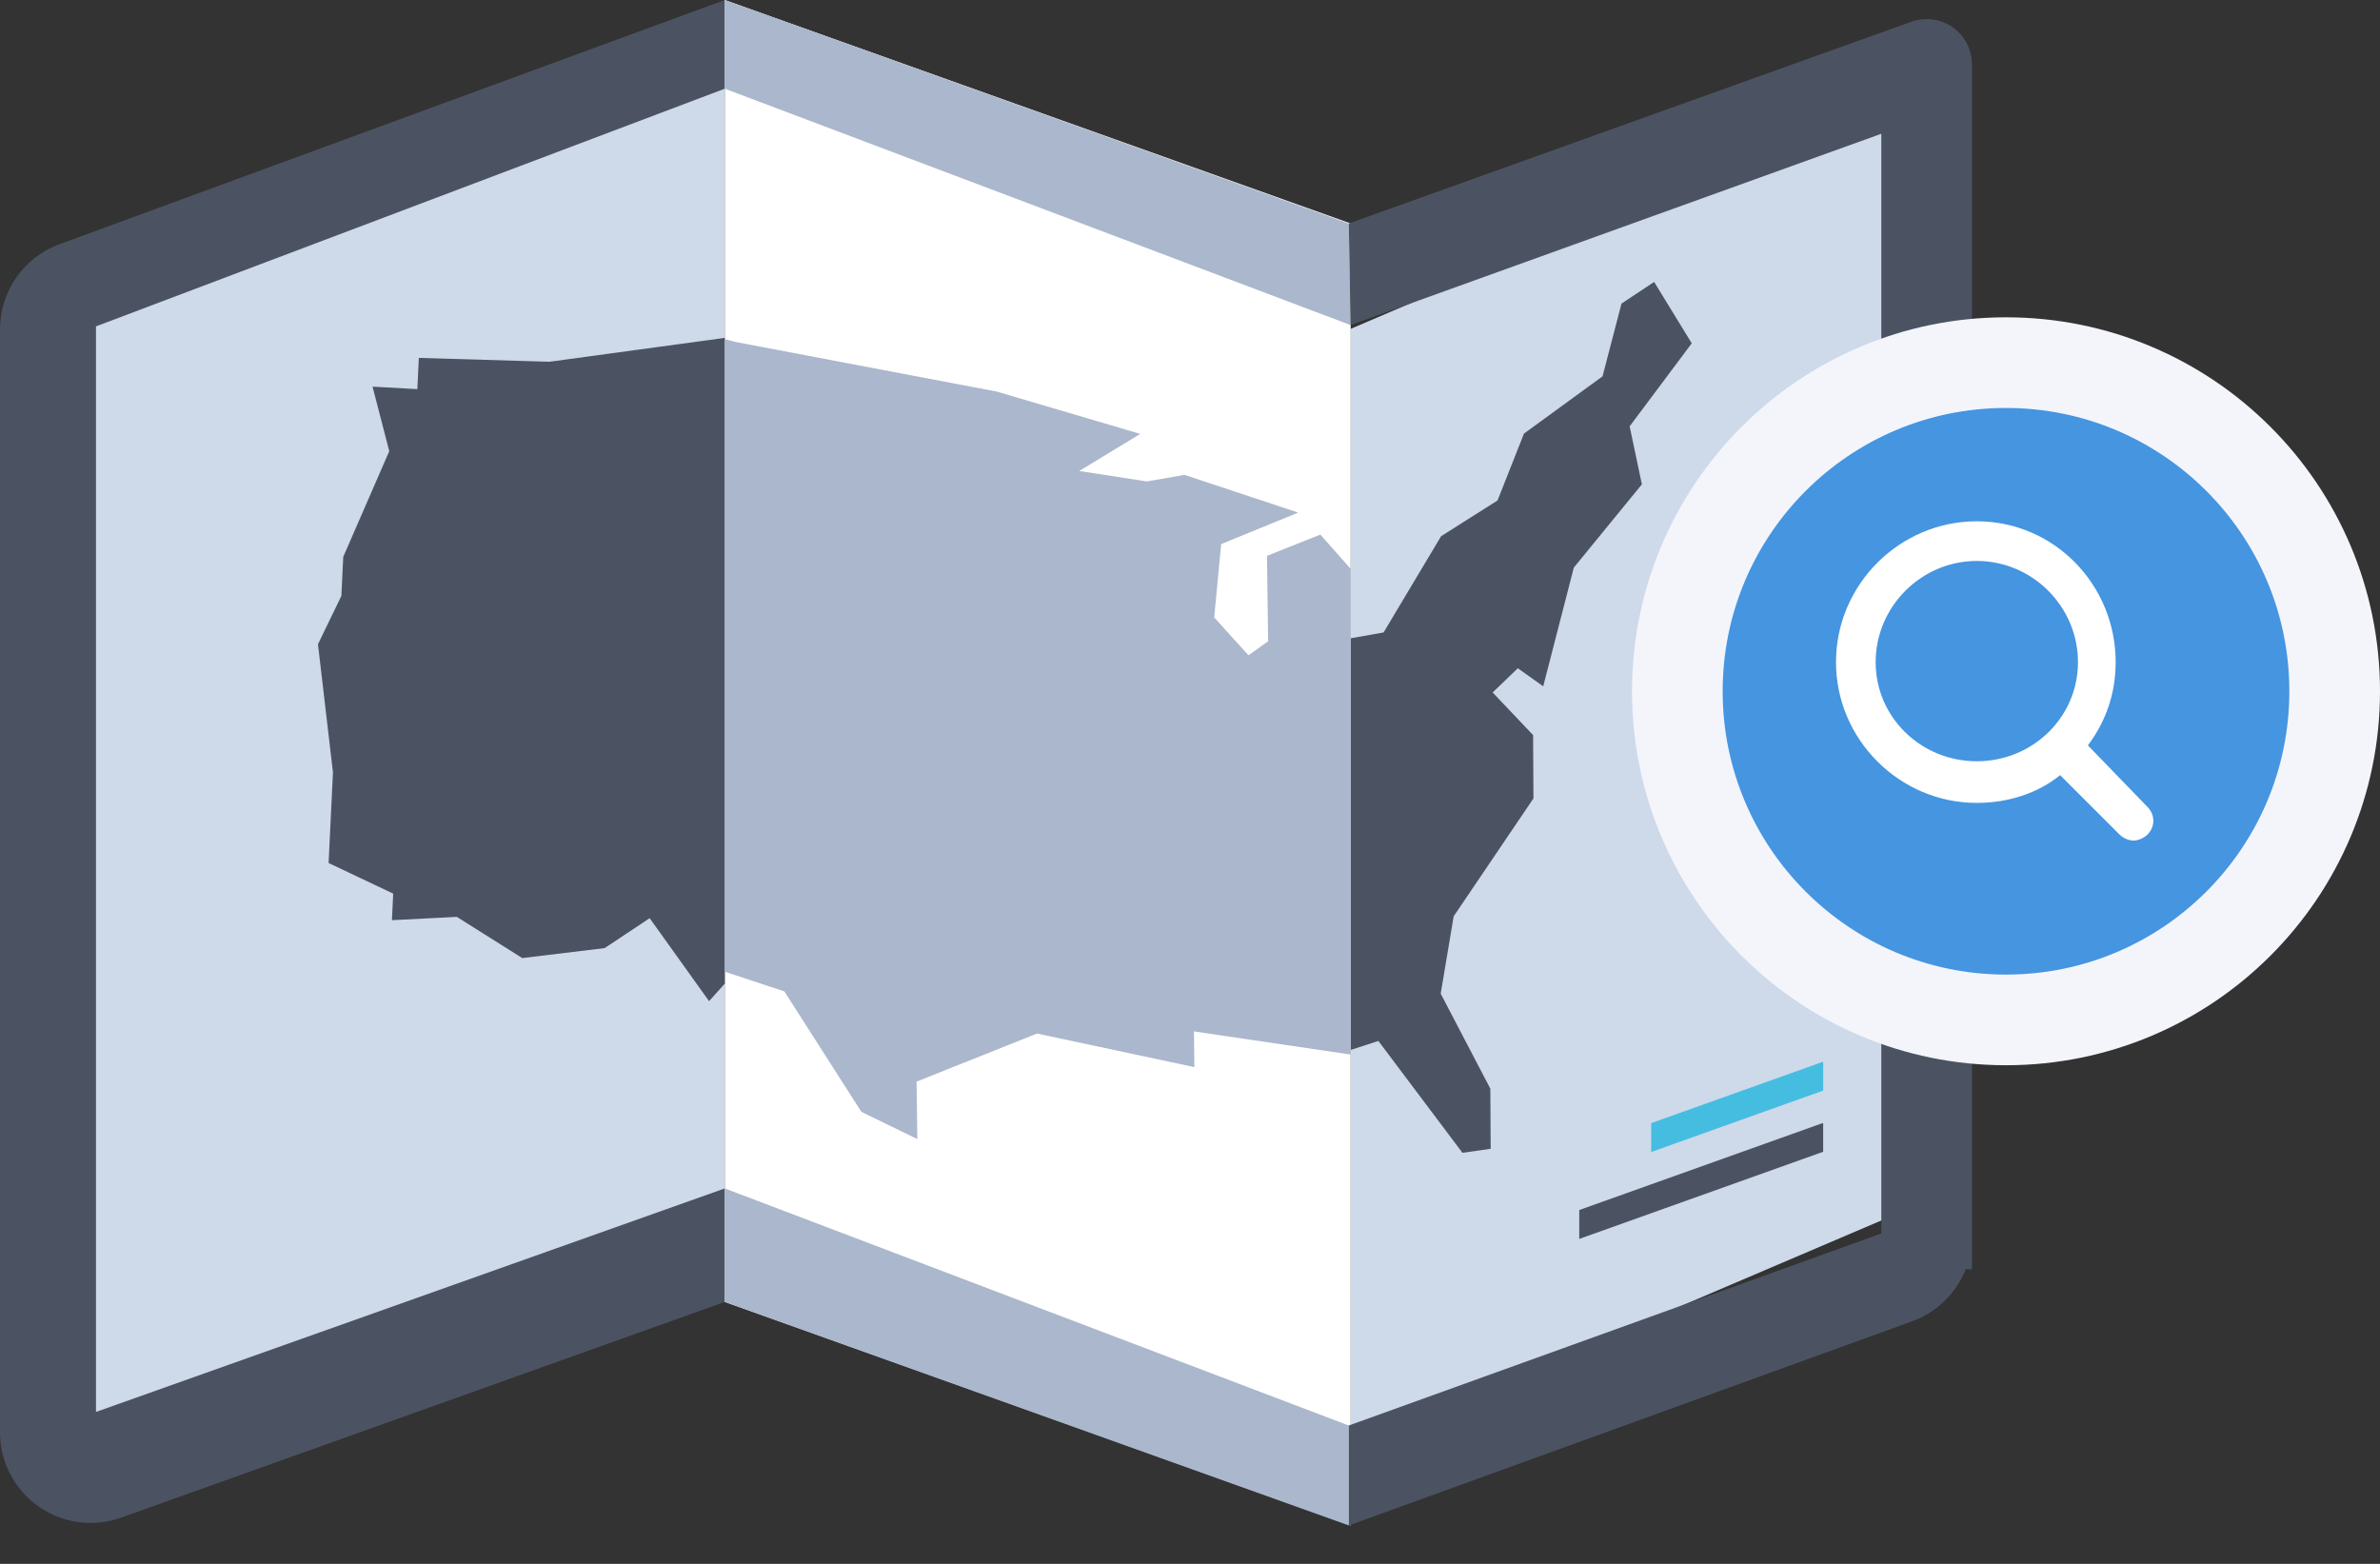 <?xml version="1.0" encoding="UTF-8"?>
<svg width="105px" height="69px" viewBox="0 0 105 69" version="1.1" xmlns="http://www.w3.org/2000/svg" xmlns:xlink="http://www.w3.org/1999/xlink">
    <rect x="0" y="0" width="105" height="69" fill="#333333" stroke="none"/>
    <title>FD8F138E-BA71-4895-9353-D646862AD799</title>
    <g id="latest" stroke="none" stroke-width="1" fill="none" fill-rule="evenodd">
        <g id="USARESILIENCE_00_nostories" transform="translate(-597, -782)">
            <g id="Group-14" transform="translate(597, 782)">
                <g id="Group-17">
                    <polygon id="Fill-1" fill="#CED9EA" points="59.583 14.512 59.589 63.843 83.082 53.814 83.082 4.461"></polygon>
                    <path d="M31.976,6e-05 L2.621,10.777 C1.047,11.355 2.31588975e-15,12.854 0,14.532 L0,63.193 C-3.28217218e-15,65.402 1.791,67.193 4,67.193 C4.459,67.193 4.914,67.114 5.346,66.959 L31.976,57.443 L31.976,57.443 L31.976,6e-05 Z" id="Fill-2" fill="#4B5362"></path>
                    <polygon id="Fill-3" fill="#CED9EA" points="31.976 3.913 4.235 14.4 4.235 62.296 31.976 52.435"></polygon>
                    <polygon id="Fill-4" fill="#FFFFFF" points="31.976 6e-05 31.976 57.443 59.589 67.304 59.589 9.861"></polygon>
                    <polygon id="Fill-5" fill="#4B5362" points="31.976 14.907 24.239 15.961 18.478 15.791 18.412 17.169 16.436 17.059 17.173 19.906 15.143 24.57 15.061 26.292 14.028 28.424 14.689 34.078 14.497 38.077 17.347 39.428 17.291 40.6 20.154 40.454 23.04 42.271 26.674 41.832 28.662 40.512 31.283 44.173 31.976 43.399"></polygon>
                    <polygon id="Fill-6" fill="#AAB7CC" points="31.976 6e-05 31.976 3.913 59.583 14.342 59.505 9.861"></polygon>
                    <polygon id="Fill-7" fill="#AAB7CC" points="31.976 52.435 59.505 62.896 59.505 67.304 31.976 57.443"></polygon>
                    <polygon id="Fill-8" fill="#4B5362" points="72.977 12.439 71.537 13.394 70.701 16.604 67.234 19.131 66.067 22.082 63.578 23.658 61.04 27.905 59.589 28.162 59.589 46.325 60.811 45.928 64.52 50.864 65.765 50.686 65.75 48.034 63.56 43.841 64.133 40.428 67.652 35.228 67.636 32.432 65.852 30.553 66.962 29.484 68.083 30.282 69.433 25.044 72.436 21.369 71.896 18.811 74.636 15.147"></polygon>
                    <polygon id="Fill-9" fill="#AAB7CC" points="58.25 23.587 55.897 24.525 55.947 28.295 55.079 28.912 53.568 27.242 53.875 24.006 57.272 22.616 52.257 20.952 50.596 21.242 47.612 20.781 50.306 19.145 43.973 17.277 32.468 15.092 31.976 14.965 31.976 42.875 34.604 43.741 38.002 49.056 40.471 50.257 40.437 47.722 45.752 45.601 52.694 47.082 52.673 45.507 59.589 46.528 59.589 25.099"></polygon>
                    <path d="M87,56 L86.722,56 C86.309,57.047 85.464,57.896 84.363,58.295 L84.363,58.295 L59.505,67.304 L59.505,62.895 L82.999,54.424 L82.999,5.902 L59.583,14.342 L59.505,9.861 L84.325,0.96 C84.541,0.882 84.77,0.842 85,0.842 C86.105,0.842 87,1.738 87,2.842 L87,2.842 L87,56 Z" id="Combined-Shape" fill="#4B5362"></path>
                    <g id="Group-16" transform="translate(69.5, 46.669)">
                        <path d="M10.869,2.898 L0.173,6.719 L0.173,7.994 L10.934,4.149 L10.934,2.882 C10.912,2.887 10.89,2.89 10.869,2.898" id="Fill-12" fill="#4B5362"></path>
                        <path d="M10.934,0.182 C10.912,0.187 10.89,0.19 10.869,0.198 L3.347,2.885 L3.347,4.159 L10.934,1.449 L10.934,0.182 Z" id="Fill-14" fill="#45BDE1"></path>
                    </g>
                </g>
                <g id="Group-20" transform="translate(74, 16)">
                    <circle id="Oval" stroke="#F3F5FB" stroke-width="4" fill="#4595E1" cx="14.5" cy="14.5" r="14.5"></circle>
                    <g id="zoom-glyph-16" transform="translate(7, 7)" fill="#FFFFFF" fill-rule="nonzero">
                        <path d="M11.113,9.887 C11.9,8.838 12.338,7.612 12.338,6.213 C12.338,2.8 9.625,0 6.213,0 C2.8,0 0,2.8 0,6.213 C0,9.625 2.8,12.425 6.213,12.425 C7.612,12.425 8.925,11.988 9.887,11.2 L12.512,13.825 C12.688,14 12.95,14.088 13.125,14.088 C13.3,14.088 13.562,14 13.738,13.825 C14.088,13.475 14.088,12.95 13.738,12.6 L11.113,9.887 Z M6.213,10.588 C3.763,10.588 1.75,8.662 1.75,6.213 C1.75,3.763 3.763,1.75 6.213,1.75 C8.662,1.75 10.675,3.763 10.675,6.213 C10.675,8.662 8.662,10.588 6.213,10.588 Z" id="Shape"></path>
                    </g>
                </g>
            </g>
        </g>
    </g>
</svg>